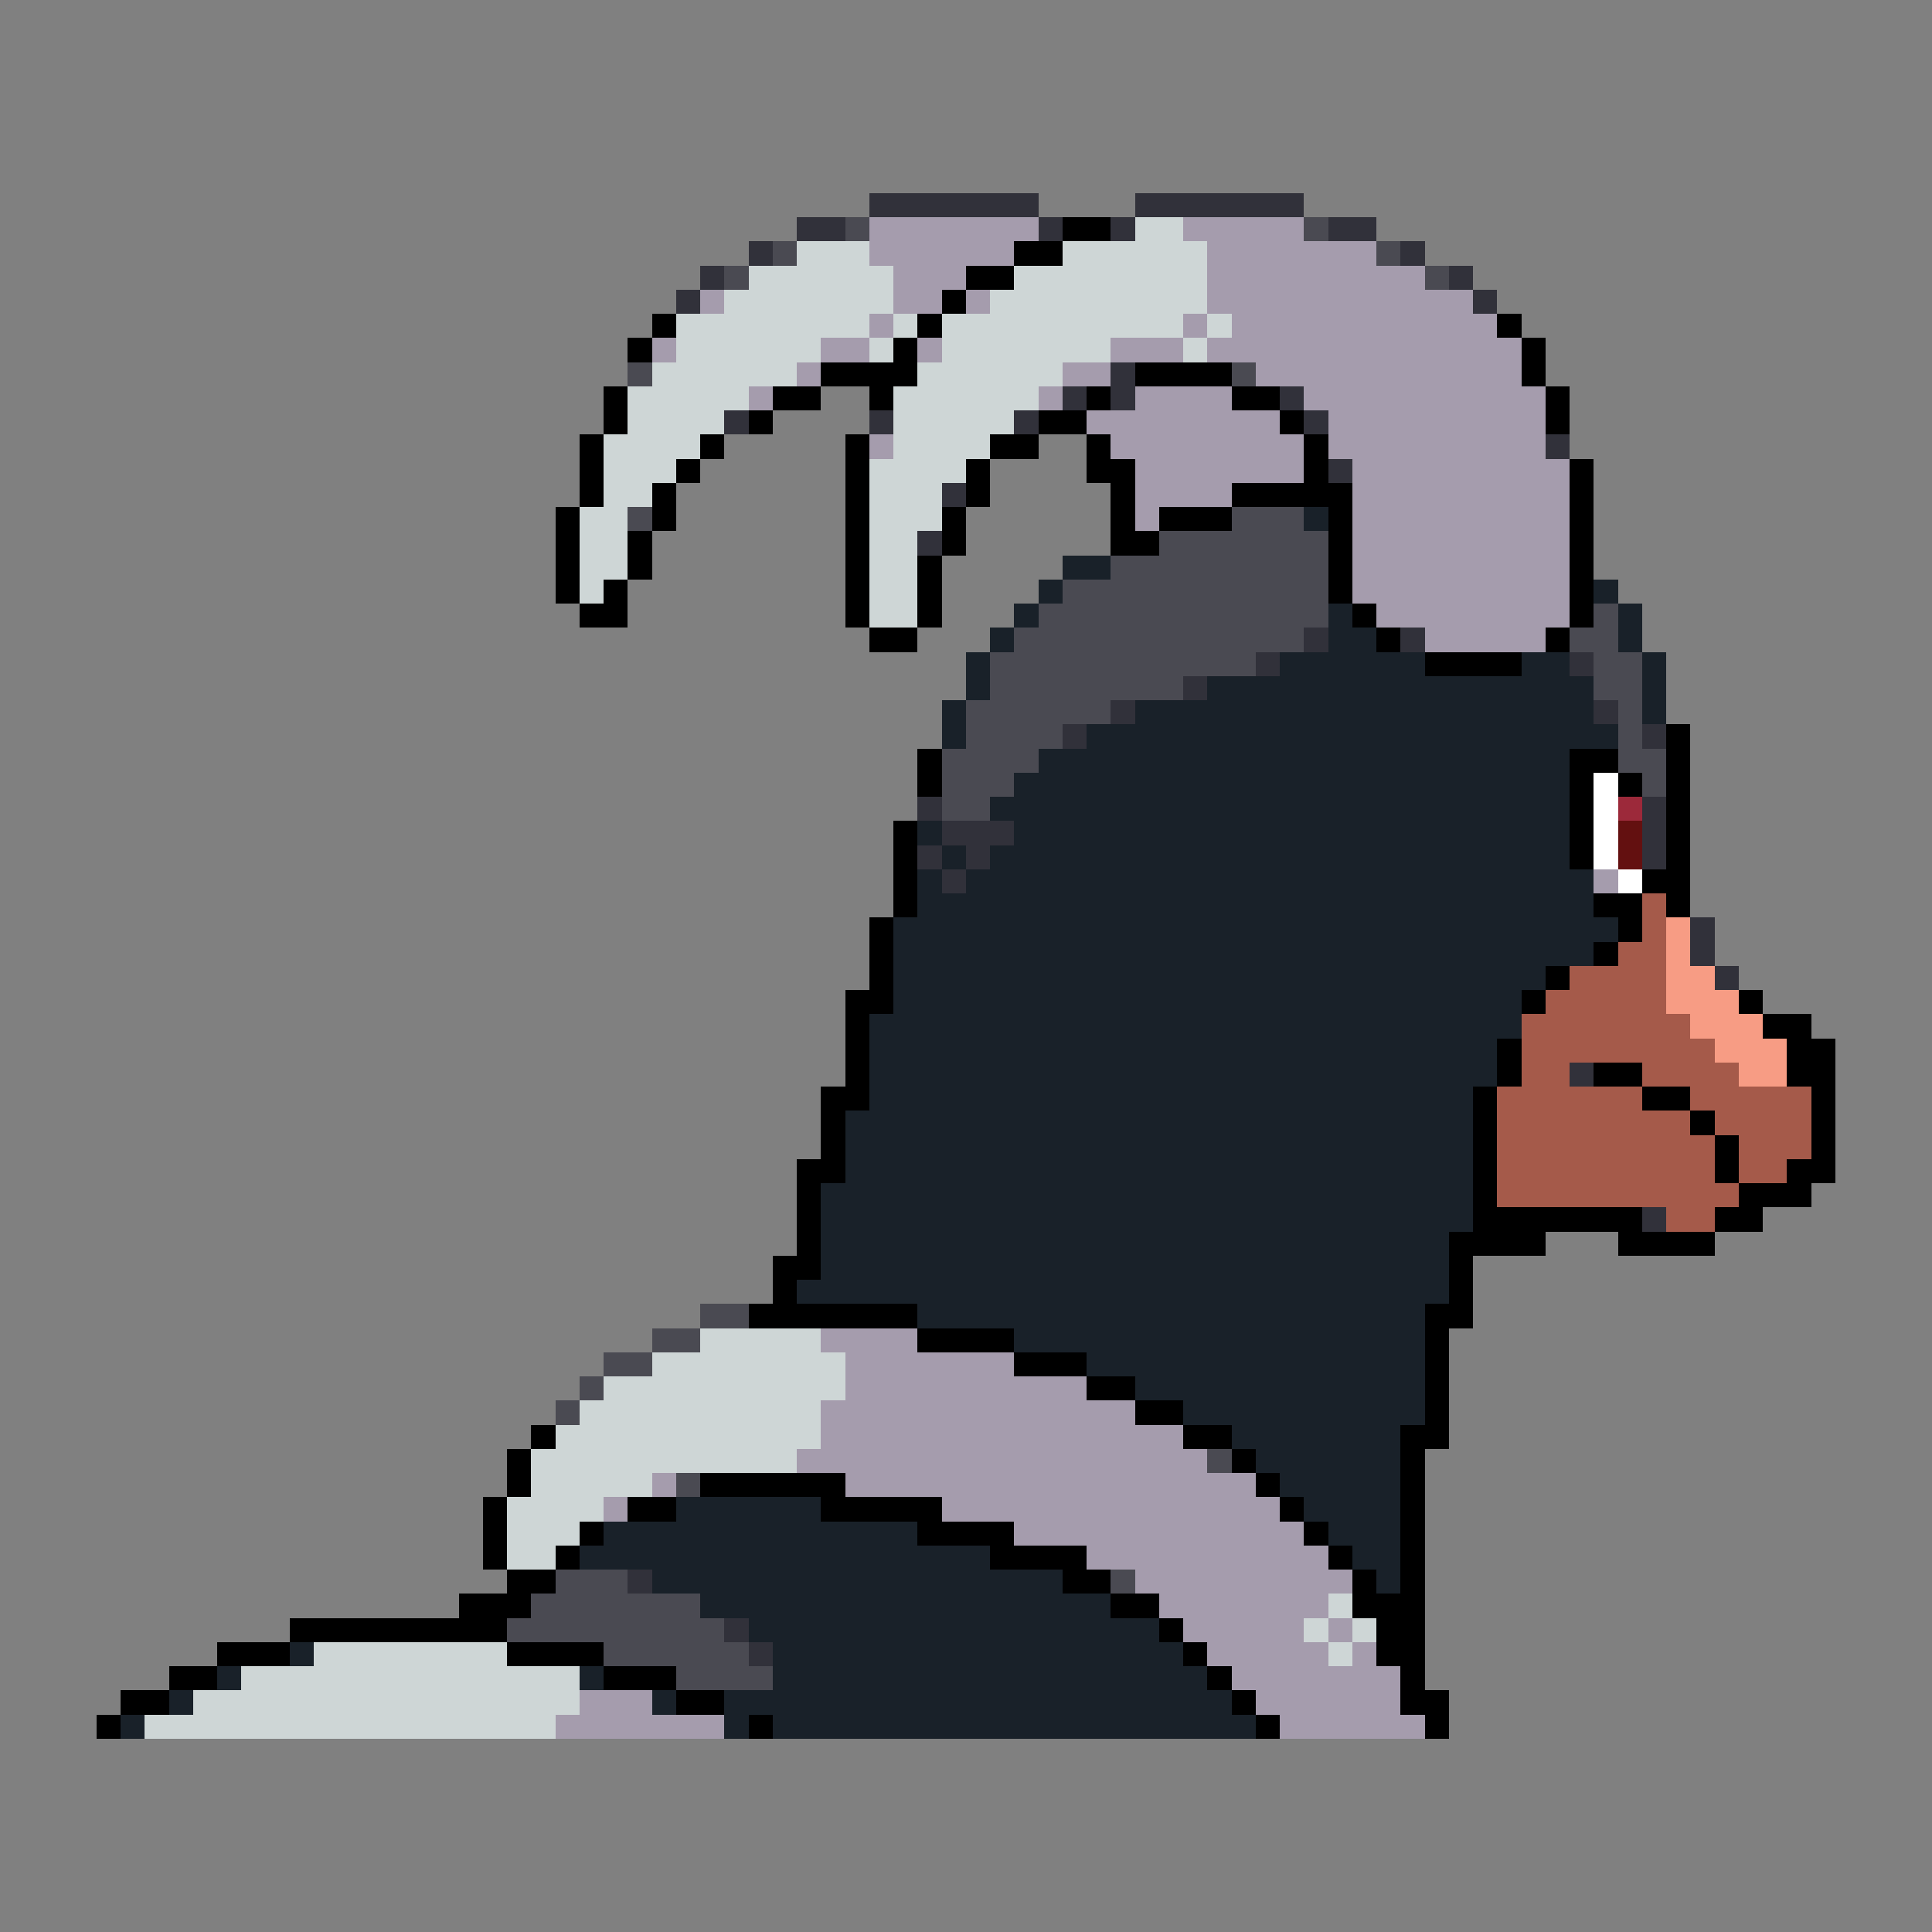 <svg xmlns="http://www.w3.org/2000/svg" viewBox="0 -0.5 80 80" shape-rendering="crispEdges">
<rect x="0" y="-0.5" width="80" height="80" fill="#808080" stroke="none"/>
<path stroke="#31313a" d="M36 8h7M47 8h7M33 9h2M43 9h1M46 9h1M55 9h2M31 10h1M58 10h1M29 11h1M60 11h1M28 12h1M61 12h1M46 15h1M44 16h1M46 16h1M53 16h1M30 17h1M36 17h1M42 17h1M54 17h1M64 18h1M55 19h1M39 20h1M38 22h1M54 26h1M58 26h1M52 27h1M65 27h1M49 28h1M46 29h1M66 29h1M44 30h1M68 30h1M38 33h1M68 33h1M39 34h3M68 34h1M38 35h1M40 35h1M68 35h1M39 36h1M70 38h1M70 39h1M71 40h1M65 44h1M68 50h1M26 65h1M30 67h1M31 68h1" />
<path stroke="#4a4a52" d="M35 9h1M54 9h1M32 10h1M57 10h1M30 11h1M59 11h1M26 15h1M51 15h1M26 21h1M51 21h3M48 22h7M46 23h9M44 24h11M43 25h12M66 25h1M42 26h12M65 26h2M41 27h11M66 27h2M41 28h8M66 28h2M40 29h6M67 29h1M40 30h4M67 30h1M39 31h4M67 31h2M39 32h3M68 32h1M39 33h2M29 54h2M27 55h2M25 56h2M24 57h1M23 58h1M50 60h1M28 61h1M23 65h3M46 65h1M22 66h7M21 67h9M25 68h6M28 69h4" />
<path stroke="#a59cad" d="M36 9h7M49 9h5M36 10h6M50 10h7M37 11h3M50 11h9M29 12h1M37 12h2M40 12h1M50 12h11M36 13h1M49 13h1M51 13h11M27 14h1M34 14h2M38 14h1M46 14h3M50 14h13M33 15h1M44 15h2M52 15h11M31 16h1M43 16h1M47 16h4M54 16h10M45 17h8M55 17h9M36 18h1M46 18h8M55 18h9M47 19h7M56 19h9M47 20h4M56 20h9M47 21h1M56 21h9M56 22h9M56 23h9M56 24h9M57 25h8M59 26h5M66 36h1M34 55h4M35 56h7M35 57h10M34 58h13M34 59h15M33 60h17M27 61h1M35 61h17M25 62h1M39 62h14M42 63h12M45 64h10M47 65h9M48 66h7M49 67h5M55 67h1M50 68h5M56 68h1M51 69h7M24 70h3M52 70h6M23 71h7M53 71h6" />
<path stroke="#000000" d="M44 9h2M42 10h2M40 11h2M39 12h1M27 13h1M38 13h1M62 13h1M26 14h1M37 14h1M63 14h1M34 15h4M47 15h4M63 15h1M25 16h1M32 16h2M36 16h1M45 16h1M51 16h2M64 16h1M25 17h1M31 17h1M43 17h2M53 17h1M64 17h1M24 18h1M29 18h1M35 18h1M41 18h2M45 18h1M54 18h1M24 19h1M28 19h1M35 19h1M40 19h1M45 19h2M54 19h1M65 19h1M24 20h1M27 20h1M35 20h1M40 20h1M46 20h1M51 20h5M65 20h1M23 21h1M27 21h1M35 21h1M39 21h1M46 21h1M48 21h3M55 21h1M65 21h1M23 22h1M26 22h1M35 22h1M39 22h1M46 22h2M55 22h1M65 22h1M23 23h1M26 23h1M35 23h1M38 23h1M55 23h1M65 23h1M23 24h1M25 24h1M35 24h1M38 24h1M55 24h1M65 24h1M24 25h2M35 25h1M38 25h1M56 25h1M65 25h1M36 26h2M57 26h1M64 26h1M59 27h4M69 30h1M38 31h1M65 31h2M69 31h1M38 32h1M65 32h1M67 32h1M69 32h1M65 33h1M69 33h1M37 34h1M65 34h1M69 34h1M37 35h1M65 35h1M69 35h1M37 36h1M68 36h2M37 37h1M66 37h2M69 37h1M36 38h1M67 38h1M36 39h1M66 39h1M36 40h1M64 40h1M35 41h2M63 41h1M72 41h1M35 42h1M73 42h2M35 43h1M62 43h1M74 43h2M35 44h1M62 44h1M66 44h2M74 44h2M34 45h2M61 45h1M68 45h2M75 45h1M34 46h1M61 46h1M70 46h1M75 46h1M34 47h1M61 47h1M71 47h1M75 47h1M33 48h2M61 48h1M71 48h1M74 48h2M33 49h1M61 49h1M72 49h3M33 50h1M61 50h7M71 50h2M33 51h1M60 51h4M67 51h4M32 52h2M60 52h1M32 53h1M60 53h1M31 54h7M59 54h2M38 55h4M59 55h1M42 56h3M59 56h1M45 57h2M59 57h1M47 58h2M59 58h1M22 59h1M49 59h2M58 59h2M21 60h1M51 60h1M58 60h1M21 61h1M29 61h6M52 61h1M58 61h1M20 62h1M26 62h2M34 62h5M53 62h1M58 62h1M20 63h1M24 63h1M38 63h4M54 63h1M58 63h1M20 64h1M23 64h1M41 64h4M55 64h1M58 64h1M21 65h2M44 65h2M56 65h1M58 65h1M19 66h3M46 66h2M56 66h3M12 67h9M48 67h1M57 67h2M9 68h3M21 68h4M49 68h1M57 68h2M7 69h2M25 69h3M50 69h1M58 69h1M5 70h2M28 70h2M51 70h1M58 70h2M4 71h1M31 71h1M52 71h1M59 71h1" />
<path stroke="#ced6d6" d="M47 9h2M33 10h3M44 10h6M31 11h6M42 11h8M30 12h7M41 12h9M28 13h8M37 13h1M39 13h10M50 13h1M28 14h6M36 14h1M39 14h7M49 14h1M27 15h6M38 15h6M26 16h5M37 16h6M26 17h4M37 17h5M25 18h4M37 18h4M25 19h3M36 19h4M25 20h2M36 20h3M24 21h2M36 21h3M24 22h2M36 22h2M24 23h2M36 23h2M24 24h1M36 24h2M36 25h2M29 55h5M27 56h8M25 57h10M24 58h10M23 59h11M22 60h11M22 61h5M21 62h4M21 63h3M21 64h2M55 66h1M54 67h1M56 67h1M13 68h8M55 68h1M10 69h14M8 70h16M6 71h17" />
<path stroke="#192129" d="M54 21h1M44 23h2M43 24h1M66 24h1M42 25h1M55 25h1M67 25h1M41 26h1M55 26h2M67 26h1M40 27h1M53 27h6M63 27h2M68 27h1M40 28h1M50 28h16M68 28h1M39 29h1M47 29h19M68 29h1M39 30h1M45 30h22M43 31h22M42 32h23M41 33h24M38 34h1M42 34h23M39 35h1M41 35h24M38 36h1M40 36h26M38 37h28M37 38h30M37 39h29M37 40h27M37 41h26M36 42h27M36 43h26M36 44h26M36 45h25M35 46h26M35 47h26M35 48h26M34 49h27M34 50h27M34 51h26M34 52h26M33 53h27M38 54h21M42 55h17M45 56h14M47 57h12M49 58h10M51 59h7M52 60h6M53 61h5M28 62h6M54 62h4M25 63h13M55 63h3M24 64h17M56 64h2M27 65h17M57 65h1M29 66h17M31 67h17M12 68h1M32 68h17M9 69h1M24 69h1M32 69h18M7 70h1M27 70h1M30 70h21M5 71h1M30 71h1M32 71h20" />
<path stroke="#ffffff" d="M66 32h1M66 33h1M66 34h1M66 35h1M67 36h1" />
<path stroke="#9c293a" d="M67 33h1" />
<path stroke="#631010" d="M67 34h1M67 35h1" />
<path stroke="#a55a4a" d="M68 37h1M68 38h1M67 39h2M65 40h4M64 41h5M63 42h7M63 43h8M63 44h2M68 44h4M62 45h6M70 45h5M62 46h8M71 46h4M62 47h9M72 47h3M62 48h9M72 48h2M62 49h10M69 50h2" />
<path stroke="#f79c84" d="M69 38h1M69 39h1M69 40h2M69 41h3M70 42h3M71 43h3M72 44h2" />
</svg>